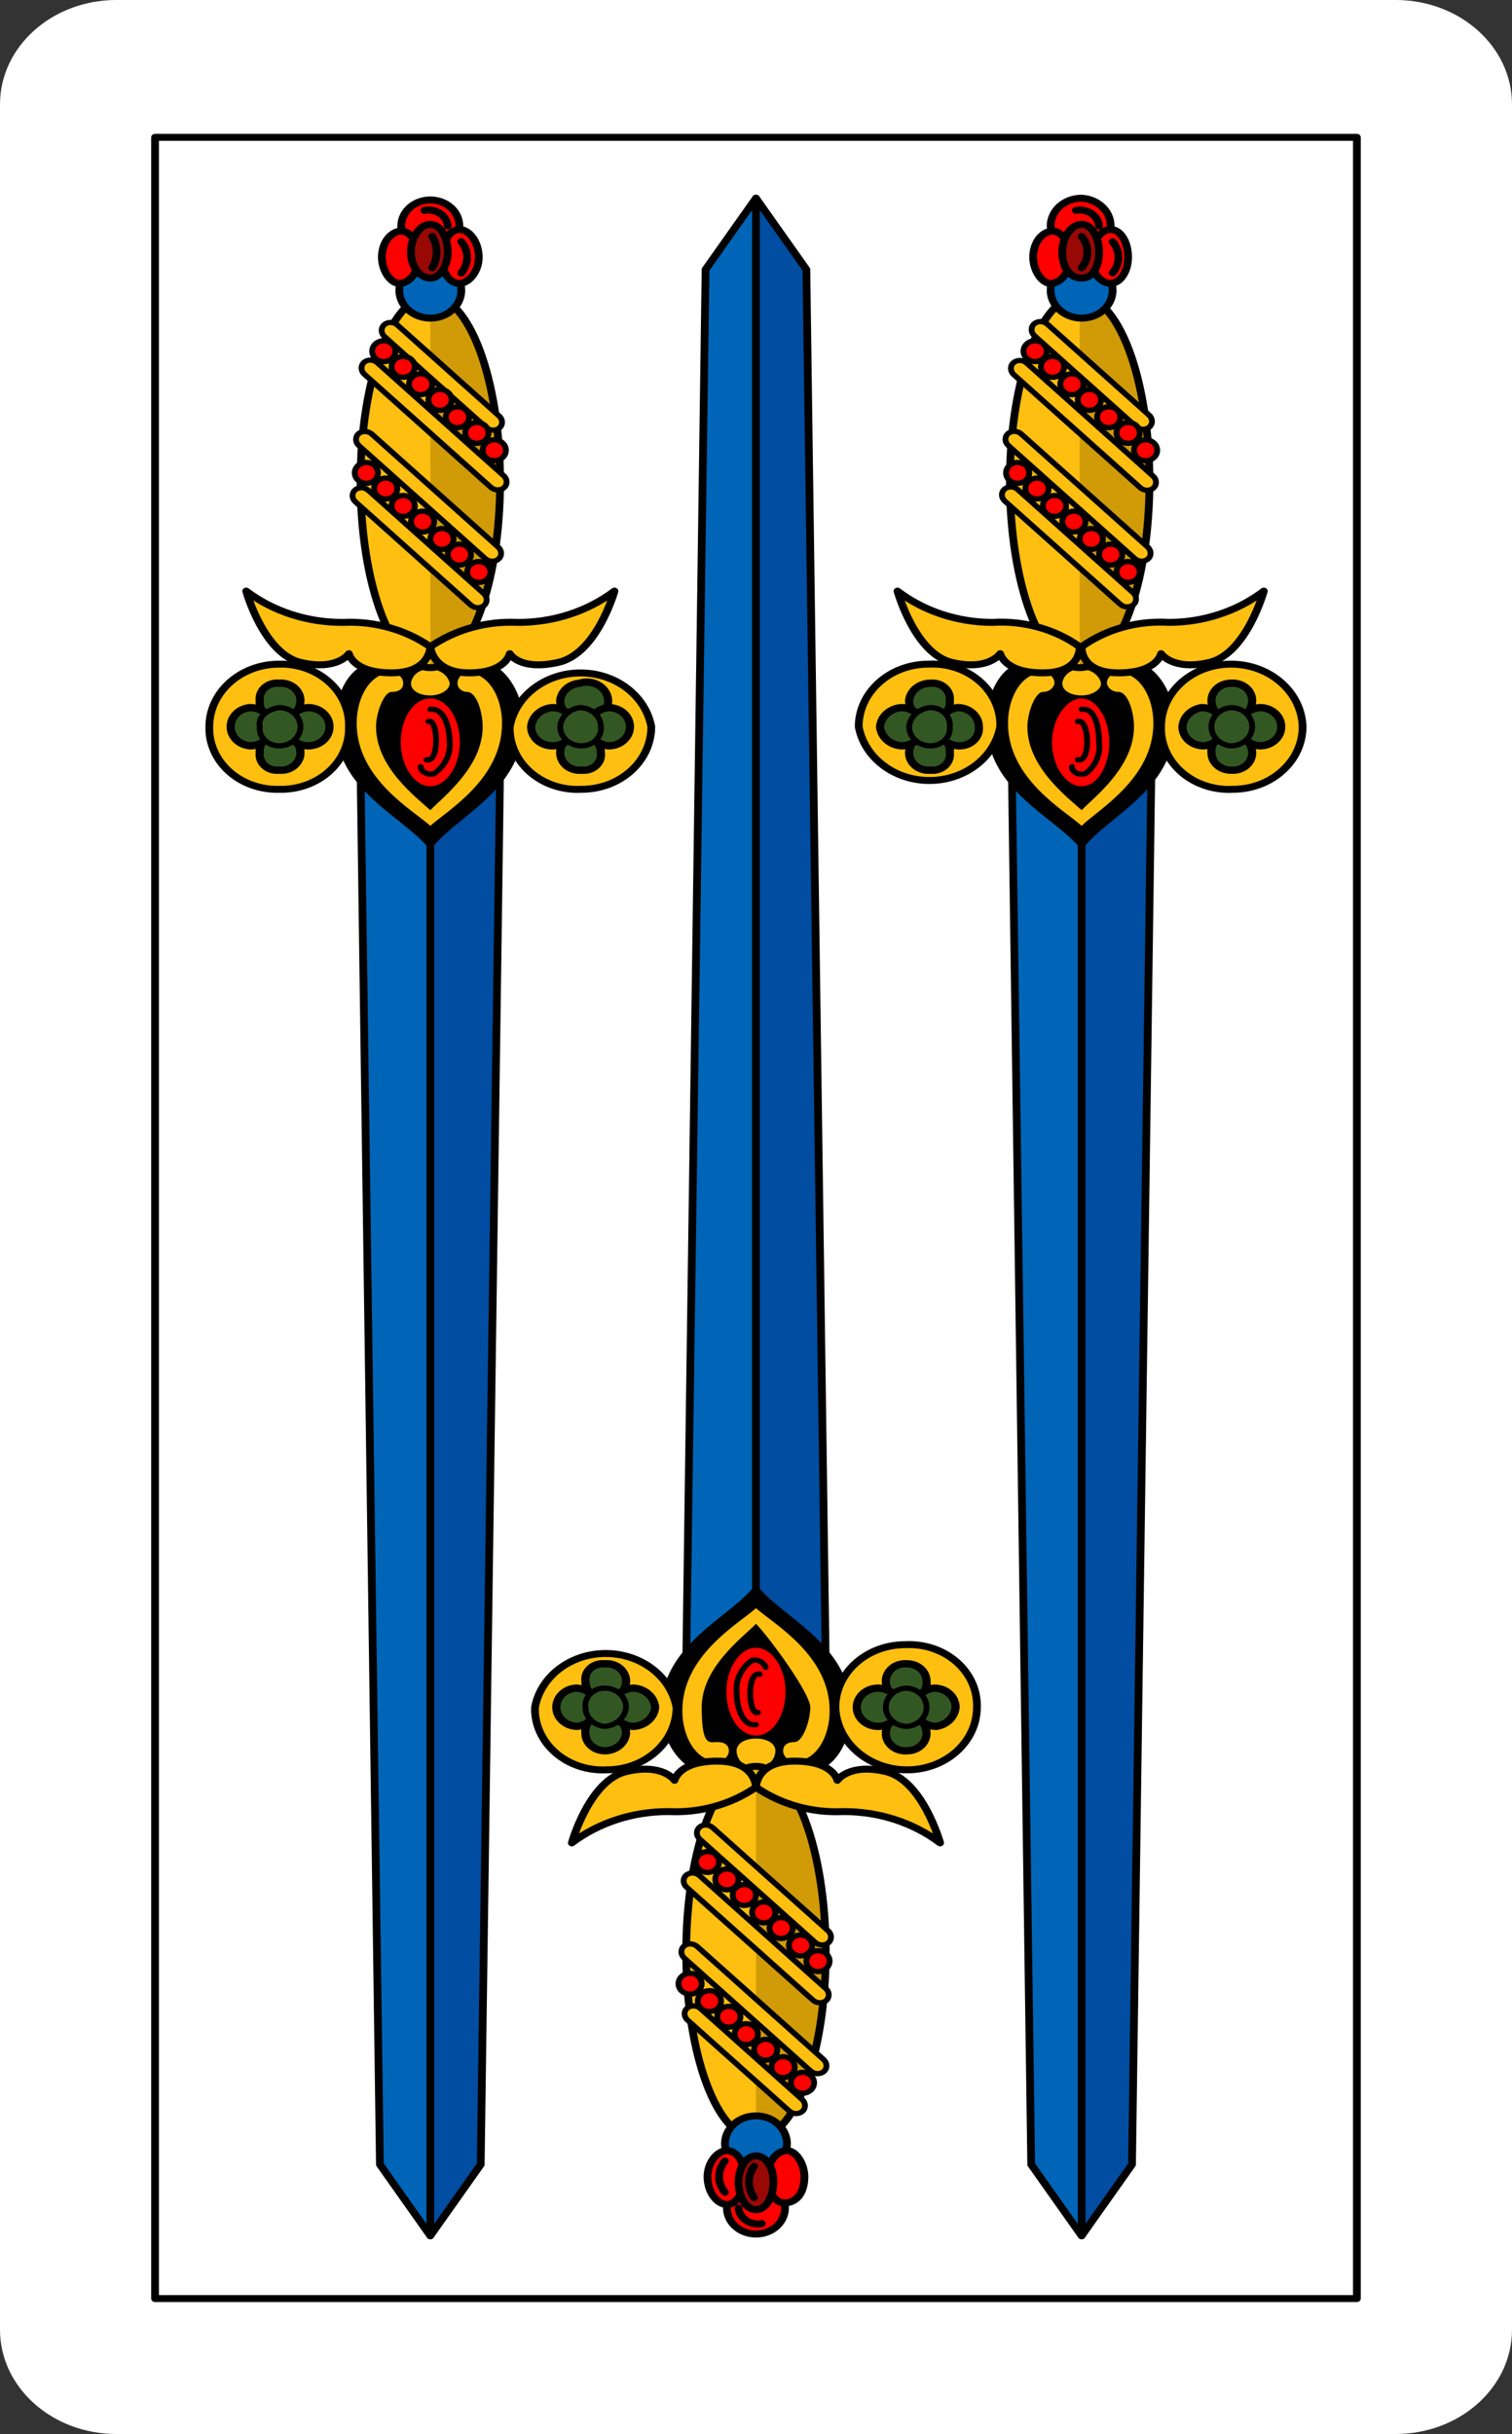 <?xml version="1.0" encoding="UTF-8"?>
<svg xmlns="http://www.w3.org/2000/svg" xmlns:xlink="http://www.w3.org/1999/xlink" width="261px" height="420px" viewBox="0 0 261 420" version="1.1">
<rect x="0" y="0" width="261" height="420" fill="#333333" stroke="none"/>
<g id="surface1">
<path style=" stroke:none;fill-rule:nonzero;fill:rgb(100%,100%,100%);fill-opacity:1;" d="M 20.078 0 L 240.922 0 C 252.012 0 261 8.059 261 18 L 261 402 C 261 411.941 252.012 420 240.922 420 L 20.078 420 C 8.988 420 0 411.941 0 402 L 0 18 C 0 8.059 8.988 0 20.078 0 Z M 20.078 0 "/>
<path style=" stroke:none;fill-rule:nonzero;fill:rgb(0%,39.608%,71.765%);fill-opacity:1;" d="M 82.984 373.5 L 74.285 385.801 L 65.586 373.5 L 62.238 132.602 L 86.332 132.602 Z M 82.984 373.5 "/>
<path style=" stroke:none;fill-rule:nonzero;fill:rgb(0%,30.196%,63.137%);fill-opacity:1;" d="M 82.984 373.5 L 74.285 385.801 L 73.949 132.602 L 86.332 132.602 Z M 82.984 373.5 "/>
<path style="fill:none;stroke-width:0.4;stroke-linecap:round;stroke-linejoin:round;stroke:rgb(0%,0%,0%);stroke-opacity:1;stroke-miterlimit:4;" d="M 24.8 124.5 L 22.2 128.6 L 19.6 124.5 L 18.6 44.201 L 25.8 44.201 Z M 24.8 124.5 " transform="matrix(3.346,0,0,3,0,0)"/>
<path style="fill:none;stroke-width:0.4;stroke-linecap:round;stroke-linejoin:round;stroke:rgb(0%,0%,0%);stroke-opacity:1;stroke-miterlimit:4;" d="M 22.2 128.6 L 22.2 44.299 " transform="matrix(3.346,0,0,3,0,0)"/>
<path style=" stroke:none;fill-rule:nonzero;fill:rgb(0%,0%,0%);fill-opacity:1;" d="M 74.285 146.699 C 69.934 141 57.887 136.5 57.887 124.801 C 57.887 118.801 60.898 114 65.918 114 C 70.938 114 69.602 112.5 74.285 112.5 C 78.969 112.5 78.969 114 82.648 114 C 86.332 114 90.348 118.801 90.348 124.801 C 90.348 136.5 78.301 141 74.285 146.699 Z M 74.285 146.699 "/>
<path style="fill-rule:nonzero;fill:rgb(100%,0%,0%);fill-opacity:1;stroke-width:0.55;stroke-linecap:round;stroke-linejoin:round;stroke:rgb(0%,0%,0%);stroke-opacity:1;stroke-miterlimit:4;" d="M 24 42.701 C 24 41.1 23.199 39.9 22.2 39.9 C 21.2 39.9 20.4 41.1 20.4 42.701 C 20.4 44.201 21.2 45.5 22.2 45.5 C 23.199 45.5 24 44.201 24 42.701 Z M 24 42.701 " transform="matrix(3.346,0,0,3,0,0)"/>
<path style="fill:none;stroke-width:0.3;stroke-linecap:round;stroke-linejoin:round;stroke:rgb(0%,0%,0%);stroke-opacity:1;stroke-miterlimit:4;" d="M 22.001 43.701 C 22.7 43.9 22.601 41.299 22.1 41.5 M 21.701 44.1 C 21.701 44.4 22.1 44.6 22.4 44.5 C 22.948 44.07 23.248 43.396 23.199 42.701 C 23.199 41.799 22.899 40.701 22.2 40.799 " transform="matrix(3.346,0,0,3,0,0)"/>
<path style=" stroke:none;fill-rule:nonzero;fill:rgb(99.608%,74.902%,6.275%);fill-opacity:1;" d="M 74.285 142.5 C 71.273 139.801 61.57 134.398 61.57 124.801 C 61.57 120.301 63.91 116.102 67.594 116.102 C 68.699 116.102 69.602 116.906 69.602 117.898 C 69.602 118.801 68.93 119.398 67.594 119.398 C 66.254 119.398 64.914 123 64.914 125.398 C 64.914 132.301 71.609 137.398 74.285 139.801 C 76.625 137.398 83.32 132.301 83.32 125.398 C 83.32 123 82.316 119.398 80.641 119.398 C 79.719 119.398 78.969 118.727 78.969 117.898 C 78.957 117.012 79.664 116.246 80.641 116.102 C 84.324 116.102 86.664 120.301 86.664 124.801 C 86.664 134.398 77.297 139.801 74.285 142.5 Z M 74.285 120 C 72.277 120 70.938 119.102 70.938 117.898 C 71.023 117.184 71.422 116.523 72.051 116.074 C 72.68 115.621 73.484 115.414 74.285 115.5 C 75.898 115.473 77.309 116.48 77.629 117.898 C 77.629 119.102 75.957 120 74.285 120 Z M 74.285 120 "/>
<path style="fill-rule:nonzero;fill:rgb(99.608%,74.902%,6.275%);fill-opacity:1;stroke-width:0.4;stroke-linecap:butt;stroke-linejoin:miter;stroke:rgb(0%,0%,0%);stroke-opacity:1;stroke-miterlimit:4;" d="M 18 41.799 C 18.028 40.837 17.658 39.905 16.976 39.224 C 16.296 38.543 15.363 38.172 14.4 38.201 C 12.412 38.201 10.799 39.811 10.799 41.799 C 10.773 42.763 11.143 43.695 11.823 44.376 C 12.505 45.057 13.437 45.428 14.4 45.4 C 15.363 45.428 16.296 45.057 16.976 44.376 C 17.658 43.695 18.028 42.763 18 41.799 Z M 33.6 41.799 C 33.303 40.014 31.76 38.706 29.95 38.706 C 28.141 38.706 26.597 40.014 26.3 41.799 C 26.271 42.781 26.654 43.729 27.358 44.414 C 28.062 45.099 29.02 45.457 29.999 45.4 C 31.989 45.4 33.6 43.788 33.6 41.799 Z M 33.6 41.799 " transform="matrix(3.346,0,0,3,0,0)"/>
<path style="fill-rule:nonzero;fill:rgb(19.608%,34.118%,13.725%);fill-opacity:1;stroke-width:0.42;stroke-linecap:butt;stroke-linejoin:miter;stroke:rgb(0%,0%,0%);stroke-opacity:1;stroke-miterlimit:4;" d="M 14.4 44.299 C 14.127 44.332 13.852 44.238 13.657 44.043 C 13.462 43.848 13.368 43.574 13.4 43.299 C 13.371 43.018 13.465 42.737 13.655 42.527 C 13.845 42.318 14.116 42.199 14.4 42.201 C 15.008 42.201 15.501 42.693 15.501 43.299 C 15.502 43.583 15.383 43.854 15.173 44.046 C 14.962 44.236 14.682 44.328 14.4 44.299 Z M 14.4 41.4 C 14.116 41.401 13.845 41.283 13.655 41.073 C 13.465 40.863 13.371 40.582 13.4 40.299 C 13.368 40.026 13.462 39.753 13.657 39.557 C 13.852 39.362 14.127 39.267 14.4 39.299 C 14.682 39.272 14.962 39.365 15.173 39.555 C 15.383 39.746 15.502 40.017 15.501 40.299 C 15.501 40.908 15.008 41.4 14.4 41.4 Z M 14.4 41.4 " transform="matrix(3.346,0,0,3,0,0)"/>
<path style="fill-rule:nonzero;fill:rgb(19.608%,34.118%,13.725%);fill-opacity:1;stroke-width:0.42;stroke-linecap:butt;stroke-linejoin:miter;stroke:rgb(0%,0%,0%);stroke-opacity:1;stroke-miterlimit:4;" d="M 11.9 41.799 C 11.898 41.229 12.332 40.751 12.9 40.701 C 13.508 40.701 14 41.193 14 41.799 C 14 42.408 13.508 42.9 12.9 42.9 C 12.332 42.848 11.898 42.371 11.9 41.799 Z M 14.8 41.799 C 14.847 41.214 15.313 40.747 15.9 40.701 C 16.508 40.701 16.999 41.193 16.999 41.799 C 16.999 42.408 16.508 42.9 15.9 42.9 C 15.293 42.9 14.8 42.408 14.8 41.799 Z M 14.8 41.799 " transform="matrix(3.346,0,0,3,0,0)"/>
<path style="fill-rule:nonzero;fill:rgb(19.608%,34.118%,13.725%);fill-opacity:1;stroke-width:0.3;stroke-linecap:butt;stroke-linejoin:miter;stroke:rgb(0%,0%,0%);stroke-opacity:1;stroke-miterlimit:4;" d="M 15.501 41.799 C 15.501 41.193 15.008 40.701 14.4 40.701 C 13.8 40.799 13.3 41.201 13.4 41.799 C 13.371 42.082 13.465 42.363 13.655 42.573 C 13.845 42.783 14.116 42.901 14.4 42.9 C 15.008 42.9 15.501 42.408 15.501 41.799 Z M 15.501 41.799 " transform="matrix(3.346,0,0,3,0,0)"/>
<path style="fill-rule:nonzero;fill:rgb(19.608%,34.118%,13.725%);fill-opacity:1;stroke-width:0.42;stroke-linecap:butt;stroke-linejoin:miter;stroke:rgb(0%,0%,0%);stroke-opacity:1;stroke-miterlimit:4;" d="M 29.999 44.299 C 29.718 44.328 29.437 44.236 29.228 44.046 C 29.018 43.854 28.899 43.583 28.9 43.299 C 28.897 42.729 29.332 42.251 29.9 42.201 C 30.507 42.201 31 42.693 31 43.299 C 31.033 43.574 30.938 43.848 30.743 44.043 C 30.548 44.238 30.274 44.332 29.999 44.299 Z M 29.999 41.4 C 29.392 41.4 28.9 40.908 28.9 40.299 C 28.946 39.768 29.368 39.346 29.9 39.299 C 30.344 39.139 30.841 39.281 31.135 39.651 C 31.43 40.021 31.454 40.538 31.196 40.934 C 30.939 41.329 30.457 41.517 29.999 41.4 Z M 29.999 41.4 " transform="matrix(3.346,0,0,3,0,0)"/>
<path style="fill-rule:nonzero;fill:rgb(19.608%,34.118%,13.725%);fill-opacity:1;stroke-width:0.42;stroke-linecap:butt;stroke-linejoin:miter;stroke:rgb(0%,0%,0%);stroke-opacity:1;stroke-miterlimit:4;" d="M 27.4 41.799 C 27.448 41.214 27.913 40.747 28.501 40.701 C 29.108 40.701 29.6 41.193 29.6 41.799 C 29.6 42.408 29.108 42.9 28.501 42.9 C 27.892 42.9 27.4 42.408 27.4 41.799 Z M 30.4 41.799 C 30.398 41.229 30.832 40.751 31.4 40.701 C 32.007 40.701 32.5 41.193 32.5 41.799 C 32.5 42.408 32.007 42.9 31.4 42.9 C 30.832 42.848 30.398 42.371 30.4 41.799 Z M 30.4 41.799 " transform="matrix(3.346,0,0,3,0,0)"/>
<path style="fill-rule:nonzero;fill:rgb(19.608%,34.118%,13.725%);fill-opacity:1;stroke-width:0.3;stroke-linecap:butt;stroke-linejoin:miter;stroke:rgb(0%,0%,0%);stroke-opacity:1;stroke-miterlimit:4;" d="M 31 41.799 C 31 41.193 30.507 40.701 29.9 40.701 C 29.353 40.792 28.938 41.246 28.9 41.799 C 28.9 42.408 29.392 42.9 29.999 42.9 C 30.283 42.901 30.554 42.783 30.745 42.573 C 30.936 42.363 31.028 42.082 31 41.799 Z M 31 41.799 " transform="matrix(3.346,0,0,3,0,0)"/>
<path style=" stroke:none;fill-rule:nonzero;fill:rgb(99.608%,74.902%,6.275%);fill-opacity:1;" d="M 86.332 83.102 C 86.332 65.371 80.938 51 74.285 51 C 67.633 51 62.238 65.371 62.238 83.102 C 62.238 100.828 67.633 115.199 74.285 115.199 C 80.938 115.199 86.332 100.828 86.332 83.102 Z M 86.332 83.102 "/>
<path style=" stroke:none;fill-rule:nonzero;fill:rgb(81.569%,60.784%,2.745%);fill-opacity:1;" d="M 74.285 51.301 C 80.977 51.301 86.332 65.699 86.332 83.102 C 86.332 100.5 80.977 115.199 74.285 115.199 "/>
<path style="fill:none;stroke-width:0.4;stroke-linecap:round;stroke-linejoin:round;stroke:rgb(0%,0%,0%);stroke-opacity:1;stroke-miterlimit:4;" d="M 25.8 27.701 C 25.8 21.79 24.188 17 22.2 17 C 20.212 17 18.6 21.79 18.6 27.701 C 18.6 33.609 20.212 38.4 22.2 38.4 C 24.188 38.4 25.8 33.609 25.8 27.701 Z M 25.8 27.701 " transform="matrix(3.346,0,0,3,0,0)"/>
<path style="fill-rule:nonzero;fill:rgb(99.608%,74.902%,6.275%);fill-opacity:1;stroke-width:0.3;stroke-linecap:round;stroke-linejoin:round;stroke:rgb(0%,0%,0%);stroke-opacity:1;stroke-miterlimit:4;" d="M 19.2 21.1 L 26.6 21.101 C 26.876 21.1 27.1 21.31 27.1 21.569 C 27.101 21.83 26.877 22.04 26.6 22.04 L 19.2 22.04 C 18.924 22.041 18.7 21.829 18.701 21.57 C 18.7 21.31 18.924 21.099 19.2 21.1 Z M 19.2 21.1 " transform="matrix(2.37,2.118,-2.362,2.125,72.947,-29.402)"/>
<path style="fill-rule:nonzero;fill:rgb(99.608%,74.902%,6.275%);fill-opacity:1;stroke-width:0.3;stroke-linecap:round;stroke-linejoin:round;stroke:rgb(0%,0%,0%);stroke-opacity:1;stroke-miterlimit:4;" d="M 17.8 24 L 27 24 C 27.276 24 27.5 24.211 27.5 24.47 C 27.5 24.73 27.276 24.94 27.001 24.94 L 17.8 24.94 C 17.524 24.939 17.3 24.73 17.3 24.47 C 17.3 24.21 17.524 24 17.8 24 Z M 17.8 24 " transform="matrix(2.37,2.118,-2.362,2.125,79.64,-26.105)"/>
<path style="fill-rule:nonzero;fill:rgb(100%,0%,0%);fill-opacity:1;stroke-width:0.3;stroke-linecap:round;stroke-linejoin:round;stroke:rgb(0%,0%,0%);stroke-opacity:1;stroke-miterlimit:4;" d="M 20.4 20.201 C 20.4 20.531 20.132 20.799 19.8 20.799 C 19.468 20.799 19.2 20.531 19.2 20.201 C 19.2 19.868 19.468 19.6 19.8 19.6 C 20.132 19.6 20.4 19.868 20.4 20.201 Z M 20.4 20.201 " transform="matrix(3.346,0,0,3,0,0)"/>
<path style="fill-rule:nonzero;fill:rgb(100%,0%,0%);fill-opacity:1;stroke-width:0.3;stroke-linecap:round;stroke-linejoin:round;stroke:rgb(0%,0%,0%);stroke-opacity:1;stroke-miterlimit:4;" d="M 21.401 21.1 C 21.401 21.431 21.131 21.701 20.8 21.701 C 20.469 21.701 20.2 21.431 20.2 21.1 C 20.2 20.768 20.469 20.5 20.8 20.5 C 21.131 20.5 21.401 20.768 21.401 21.1 Z M 21.401 21.1 " transform="matrix(3.346,0,0,3,0,0)"/>
<path style="fill-rule:nonzero;fill:rgb(100%,0%,0%);fill-opacity:1;stroke-width:0.3;stroke-linecap:round;stroke-linejoin:round;stroke:rgb(0%,0%,0%);stroke-opacity:1;stroke-miterlimit:4;" d="M 22.301 22.1 C 22.301 22.431 22.031 22.701 21.701 22.701 C 21.369 22.701 21.1 22.431 21.1 22.1 C 21.1 21.768 21.369 21.5 21.701 21.5 C 22.031 21.5 22.301 21.768 22.301 22.1 Z M 22.301 22.1 " transform="matrix(3.346,0,0,3,0,0)"/>
<path style="fill-rule:nonzero;fill:rgb(100%,0%,0%);fill-opacity:1;stroke-width:0.3;stroke-linecap:round;stroke-linejoin:round;stroke:rgb(0%,0%,0%);stroke-opacity:1;stroke-miterlimit:4;" d="M 23.3 23 C 23.3 23.331 23.031 23.6 22.7 23.6 C 22.368 23.6 22.1 23.331 22.1 23 C 22.1 22.669 22.368 22.4 22.7 22.4 C 23.031 22.4 23.3 22.669 23.3 23 Z M 23.3 23 " transform="matrix(3.346,0,0,3,0,0)"/>
<path style="fill-rule:nonzero;fill:rgb(100%,0%,0%);fill-opacity:1;stroke-width:0.3;stroke-linecap:round;stroke-linejoin:round;stroke:rgb(0%,0%,0%);stroke-opacity:1;stroke-miterlimit:4;" d="M 24.2 24 C 24.2 24.331 23.931 24.6 23.6 24.6 C 23.268 24.6 23 24.331 23 24 C 23 23.669 23.268 23.4 23.6 23.4 C 23.931 23.4 24.2 23.669 24.2 24 Z M 24.2 24 " transform="matrix(3.346,0,0,3,0,0)"/>
<path style="fill-rule:nonzero;fill:rgb(100%,0%,0%);fill-opacity:1;stroke-width:0.3;stroke-linecap:round;stroke-linejoin:round;stroke:rgb(0%,0%,0%);stroke-opacity:1;stroke-miterlimit:4;" d="M 25.2 24.9 C 25.2 25.232 24.932 25.5 24.6 25.5 C 24.269 25.5 24 25.232 24 24.9 C 24 24.569 24.269 24.299 24.6 24.299 C 24.932 24.299 25.2 24.569 25.2 24.9 Z M 25.2 24.9 " transform="matrix(3.346,0,0,3,0,0)"/>
<path style="fill-rule:nonzero;fill:rgb(100%,0%,0%);fill-opacity:1;stroke-width:0.3;stroke-linecap:round;stroke-linejoin:round;stroke:rgb(0%,0%,0%);stroke-opacity:1;stroke-miterlimit:4;" d="M 26.1 25.9 C 26.1 26.232 25.832 26.5 25.5 26.5 C 25.169 26.5 24.9 26.232 24.9 25.9 C 24.9 25.569 25.169 25.299 25.5 25.299 C 25.832 25.299 26.1 25.569 26.1 25.9 Z M 26.1 25.9 " transform="matrix(3.346,0,0,3,0,0)"/>
<path style="fill-rule:nonzero;fill:rgb(99.608%,74.902%,6.275%);fill-opacity:1;stroke-width:0.3;stroke-linecap:round;stroke-linejoin:round;stroke:rgb(0%,0%,0%);stroke-opacity:1;stroke-miterlimit:4;" d="M 17.5 31 L 25.9 31.001 C 26.176 31 26.4 31.21 26.4 31.469 C 26.401 31.73 26.177 31.94 25.9 31.94 L 17.5 31.94 C 17.224 31.94 17 31.73 17 31.47 C 17 31.21 17.224 31 17.5 31 Z M 17.5 31 " transform="matrix(-2.37,-2.118,2.362,-2.125,49.529,207.348)"/>
<path style="fill-rule:nonzero;fill:rgb(99.608%,74.902%,6.275%);fill-opacity:1;stroke-width:0.3;stroke-linecap:round;stroke-linejoin:round;stroke:rgb(0%,0%,0%);stroke-opacity:1;stroke-miterlimit:4;" d="M 17.5 28.1 L 26.7 28.1 C 26.976 28.1 27.2 28.311 27.2 28.57 C 27.199 28.83 26.975 29.04 26.7 29.04 L 17.499 29.04 C 17.224 29.04 17 28.83 17 28.571 C 17 28.31 17.223 28.1 17.5 28.1 Z M 17.5 28.1 " transform="matrix(-2.37,-2.118,2.362,-2.125,58.874,193.17)"/>
<path style="fill-rule:nonzero;fill:rgb(100%,0%,0%);fill-opacity:1;stroke-width:0.3;stroke-linecap:round;stroke-linejoin:round;stroke:rgb(0%,0%,0%);stroke-opacity:1;stroke-miterlimit:4;" d="M 25.3 32.9 C 25.3 33.232 25.031 33.5 24.7 33.5 C 24.369 33.5 24.099 33.232 24.099 32.9 C 24.099 32.569 24.369 32.299 24.7 32.299 C 25.031 32.299 25.3 32.569 25.3 32.9 Z M 25.3 32.9 " transform="matrix(3.346,0,0,3,0,0)"/>
<path style="fill-rule:nonzero;fill:rgb(100%,0%,0%);fill-opacity:1;stroke-width:0.3;stroke-linecap:round;stroke-linejoin:round;stroke:rgb(0%,0%,0%);stroke-opacity:1;stroke-miterlimit:4;" d="M 24.3 31.9 C 24.3 32.232 24.032 32.5 23.7 32.5 C 23.369 32.5 23.1 32.232 23.1 31.9 C 23.1 31.569 23.369 31.299 23.7 31.299 C 24.032 31.299 24.3 31.569 24.3 31.9 Z M 24.3 31.9 " transform="matrix(3.346,0,0,3,0,0)"/>
<path style="fill-rule:nonzero;fill:rgb(100%,0%,0%);fill-opacity:1;stroke-width:0.3;stroke-linecap:round;stroke-linejoin:round;stroke:rgb(0%,0%,0%);stroke-opacity:1;stroke-miterlimit:4;" d="M 23.4 31 C 23.4 31.331 23.132 31.6 22.8 31.6 C 22.469 31.6 22.2 31.331 22.2 31 C 22.2 30.669 22.469 30.4 22.8 30.4 C 23.132 30.4 23.4 30.669 23.4 31 Z M 23.4 31 " transform="matrix(3.346,0,0,3,0,0)"/>
<path style="fill-rule:nonzero;fill:rgb(100%,0%,0%);fill-opacity:1;stroke-width:0.3;stroke-linecap:round;stroke-linejoin:round;stroke:rgb(0%,0%,0%);stroke-opacity:1;stroke-miterlimit:4;" d="M 22.4 30 C 22.4 30.331 22.131 30.6 21.8 30.6 C 21.468 30.6 21.2 30.331 21.2 30 C 21.2 29.669 21.468 29.4 21.8 29.4 C 22.131 29.4 22.4 29.669 22.4 30 Z M 22.4 30 " transform="matrix(3.346,0,0,3,0,0)"/>
<path style="fill-rule:nonzero;fill:rgb(100%,0%,0%);fill-opacity:1;stroke-width:0.3;stroke-linecap:round;stroke-linejoin:round;stroke:rgb(0%,0%,0%);stroke-opacity:1;stroke-miterlimit:4;" d="M 21.401 29.1 C 21.401 29.431 21.131 29.701 20.8 29.701 C 20.469 29.701 20.2 29.431 20.2 29.1 C 20.2 28.768 20.469 28.5 20.8 28.5 C 21.131 28.5 21.401 28.768 21.401 29.1 Z M 21.401 29.1 " transform="matrix(3.346,0,0,3,0,0)"/>
<path style="fill-rule:nonzero;fill:rgb(100%,0%,0%);fill-opacity:1;stroke-width:0.3;stroke-linecap:round;stroke-linejoin:round;stroke:rgb(0%,0%,0%);stroke-opacity:1;stroke-miterlimit:4;" d="M 20.5 28.1 C 20.5 28.431 20.232 28.701 19.9 28.701 C 19.569 28.701 19.3 28.431 19.3 28.1 C 19.3 27.768 19.569 27.5 19.9 27.5 C 20.232 27.5 20.5 27.768 20.5 28.1 Z M 20.5 28.1 " transform="matrix(3.346,0,0,3,0,0)"/>
<path style="fill-rule:nonzero;fill:rgb(100%,0%,0%);fill-opacity:1;stroke-width:0.3;stroke-linecap:round;stroke-linejoin:round;stroke:rgb(0%,0%,0%);stroke-opacity:1;stroke-miterlimit:4;" d="M 19.5 27.201 C 19.5 27.531 19.232 27.799 18.9 27.799 C 18.568 27.799 18.3 27.531 18.3 27.201 C 18.3 26.868 18.568 26.6 18.9 26.6 C 19.232 26.6 19.5 26.868 19.5 27.201 Z M 19.5 27.201 " transform="matrix(3.346,0,0,3,0,0)"/>
<path style="fill-rule:nonzero;fill:rgb(0%,39.608%,71.765%);fill-opacity:1;stroke-width:0.4;stroke-linecap:round;stroke-linejoin:round;stroke:rgb(0%,0%,0%);stroke-opacity:1;stroke-miterlimit:4;" d="M 23.799 16.701 C 23.799 17.583 23.084 18.299 22.2 18.299 C 21.316 18.299 20.6 17.583 20.6 16.701 C 20.6 15.816 21.316 15.1 22.2 15.1 C 23.084 15.1 23.799 15.816 23.799 16.701 Z M 23.799 16.701 " transform="matrix(3.346,0,0,3,0,0)"/>
<path style="fill-rule:nonzero;fill:rgb(100%,0%,0%);fill-opacity:1;stroke-width:0.4;stroke-linecap:round;stroke-linejoin:round;stroke:rgb(0%,0%,0%);stroke-opacity:1;stroke-miterlimit:4;" d="M 23.7 13 C 23.7 12.172 23.029 11.5 22.2 11.5 C 21.371 11.5 20.7 12.172 20.7 13 C 20.7 13.828 21.371 14.5 22.2 14.5 C 23.029 14.5 23.7 13.828 23.7 13 Z M 23.7 13 " transform="matrix(3.346,0,0,3,0,0)"/>
<path style="fill-rule:nonzero;fill:rgb(100%,0%,0%);fill-opacity:1;stroke-width:0.4;stroke-linecap:round;stroke-linejoin:round;stroke:rgb(0%,0%,0%);stroke-opacity:1;stroke-miterlimit:4;" d="M 21.6 14.799 C 21.6 13.9 21.1 13.201 20.6 13.299 C 20.1 13.4 19.7 14 19.7 14.799 C 19.7 15.6 20.2 16.4 20.7 16.299 C 21.2 16.201 21.6 15.6 21.6 14.799 Z M 24.7 14.799 C 24.7 13.9 24.2 13.201 23.7 13.201 C 23.199 13.201 22.8 13.9 22.8 14.799 C 22.8 15.701 23.199 16.299 23.7 16.299 C 24.2 16.299 24.7 15.6 24.7 14.799 Z M 24.7 14.799 " transform="matrix(3.346,0,0,3,0,0)"/>
<path style="fill:none;stroke-width:0.4;stroke-linecap:round;stroke-linejoin:round;stroke:rgb(0%,0%,0%);stroke-opacity:1;stroke-miterlimit:4;" d="M 21.9 12.1 C 22.181 12.042 22.473 12.107 22.703 12.279 C 22.933 12.452 23.077 12.714 23.1 13 M 23.799 15.701 C 24.2 15.167 24.2 14.434 23.799 13.9 " transform="matrix(3.346,0,0,3,0,0)"/>
<path style="fill-rule:nonzero;fill:rgb(59.608%,3.137%,1.961%);fill-opacity:1;stroke-width:0.4;stroke-linecap:round;stroke-linejoin:round;stroke:rgb(0%,0%,0%);stroke-opacity:1;stroke-miterlimit:4;" d="M 23.1 14.5 C 23.1 13.6 22.7 12.9 22.2 12.9 C 21.701 12.9 21.2 13.6 21.2 14.5 C 21.2 15.4 21.701 16 22.2 16 C 22.7 16 23.1 15.299 23.1 14.5 Z M 23.1 14.5 " transform="matrix(3.346,0,0,3,0,0)"/>
<path style="fill:none;stroke-width:0.4;stroke-linecap:round;stroke-linejoin:round;stroke:rgb(0%,0%,0%);stroke-opacity:1;stroke-miterlimit:4;" d="M 22.301 15.4 C 22.602 14.839 22.602 14.161 22.301 13.6 " transform="matrix(3.346,0,0,3,0,0)"/>
<path style="fill-rule:nonzero;fill:rgb(99.608%,74.902%,6.275%);fill-opacity:1;stroke-width:0.4;stroke-linecap:round;stroke-linejoin:round;stroke:rgb(0%,0%,0%);stroke-opacity:1;stroke-miterlimit:4;" d="M 22.2 37.201 C 20.915 36.212 19.319 35.715 17.7 35.799 C 15.873 35.812 14.1 35.174 12.7 34 C 12.7 34 13.6 37.6 15.501 38.1 C 17.4 38.6 18 37.6 18 37.6 C 18 37.6 18.2 38.701 20.2 38.701 C 22.2 38.701 22.2 37.201 22.2 37.201 Z M 22.2 37.201 C 23.485 36.212 25.081 35.715 26.7 35.799 C 28.527 35.812 30.299 35.174 31.7 34 C 31.7 34 30.8 37.6 28.801 38.1 C 26.8 38.6 26.3 37.6 26.3 37.6 C 26.3 37.6 26.1 38.701 24.2 38.701 C 22.301 38.701 22.2 37.201 22.2 37.201 Z M 22.2 37.201 " transform="matrix(3.346,0,0,3,0,0)"/>
<path style=" stroke:none;fill-rule:nonzero;fill:rgb(0%,39.608%,71.765%);fill-opacity:1;" d="M 195.414 373.5 L 186.715 385.801 L 178.016 373.5 L 174.668 132.602 L 198.762 132.602 Z M 195.414 373.5 "/>
<path style=" stroke:none;fill-rule:nonzero;fill:rgb(0%,30.196%,63.137%);fill-opacity:1;" d="M 195.414 373.5 L 186.715 385.801 L 186.379 132.602 L 198.762 132.602 Z M 195.414 373.5 "/>
<path style="fill:none;stroke-width:0.4;stroke-linecap:round;stroke-linejoin:round;stroke:rgb(0%,0%,0%);stroke-opacity:1;stroke-miterlimit:4;" d="M 58.4 124.5 L 55.8 128.6 L 53.2 124.5 L 52.2 44.201 L 59.4 44.201 Z M 58.4 124.5 " transform="matrix(3.346,0,0,3,0,0)"/>
<path style="fill:none;stroke-width:0.4;stroke-linecap:round;stroke-linejoin:round;stroke:rgb(0%,0%,0%);stroke-opacity:1;stroke-miterlimit:4;" d="M 55.8 128.6 L 55.8 44.299 " transform="matrix(3.346,0,0,3,0,0)"/>
<path style=" stroke:none;fill-rule:nonzero;fill:rgb(0%,0%,0%);fill-opacity:1;" d="M 186.715 146.699 C 182.367 141 170.32 136.5 170.32 124.801 C 170.32 118.801 173.332 114 178.016 114 C 182.699 114 182.031 112.5 186.715 112.5 C 191.398 112.5 191.398 114 195.082 114 C 198.762 114 202.777 118.801 202.777 124.801 C 202.777 136.5 190.73 141 186.715 146.699 Z M 186.715 146.699 "/>
<path style="fill-rule:nonzero;fill:rgb(100%,0%,0%);fill-opacity:1;stroke-width:0.55;stroke-linecap:round;stroke-linejoin:round;stroke:rgb(0%,0%,0%);stroke-opacity:1;stroke-miterlimit:4;" d="M 57.5 42.701 C 57.5 41.1 56.7 39.9 55.8 39.9 C 54.9 39.9 54 41.1 54 42.701 C 54 44.201 54.801 45.5 55.8 45.5 C 56.8 45.5 57.5 44.201 57.5 42.701 Z M 57.5 42.701 " transform="matrix(3.346,0,0,3,0,0)"/>
<path style="fill:none;stroke-width:0.3;stroke-linecap:round;stroke-linejoin:round;stroke:rgb(0%,0%,0%);stroke-opacity:1;stroke-miterlimit:4;" d="M 55.6 43.701 C 56.299 43.9 56.2 41.299 55.6 41.5 M 55.3 44.1 C 55.3 44.4 55.6 44.6 55.999 44.5 C 56.527 44.06 56.791 43.38 56.7 42.701 C 56.7 41.799 56.5 40.701 55.8 40.799 " transform="matrix(3.346,0,0,3,0,0)"/>
<path style=" stroke:none;fill-rule:nonzero;fill:rgb(99.608%,74.902%,6.275%);fill-opacity:1;" d="M 186.715 142.5 C 183.703 139.801 174 134.398 174 124.801 C 174 120.301 176.344 116.102 180.023 116.102 C 181.133 116.102 182.031 116.906 182.031 117.898 C 181.867 118.777 181.012 119.414 180.023 119.398 C 178.684 119.398 177.348 123 177.348 125.398 C 177.348 132.301 184.039 137.398 186.715 139.801 C 189.059 137.398 195.75 132.301 195.75 125.398 C 195.75 123 194.746 119.398 193.074 119.398 C 192.082 119.414 191.23 118.777 191.066 117.898 C 191.066 116.906 191.965 116.102 193.074 116.102 C 196.754 116.102 199.098 120.301 199.098 124.801 C 199.098 134.398 189.391 139.801 186.715 142.5 Z M 186.715 120 C 184.707 120 183.371 119.102 183.371 117.898 C 183.453 117.184 183.855 116.523 184.484 116.074 C 185.113 115.621 185.914 115.414 186.715 115.5 C 188.332 115.473 189.738 116.48 190.062 117.898 C 190.062 119.102 188.387 120 186.715 120 Z M 186.715 120 "/>
<path style="fill-rule:nonzero;fill:rgb(99.608%,74.902%,6.275%);fill-opacity:1;stroke-width:0.4;stroke-linecap:butt;stroke-linejoin:miter;stroke:rgb(0%,0%,0%);stroke-opacity:1;stroke-miterlimit:4;" d="M 51.6 41.799 C 51.63 40.819 51.246 39.87 50.542 39.186 C 49.839 38.501 48.88 38.143 47.9 38.201 C 45.912 38.201 44.3 39.811 44.3 41.799 C 44.596 43.585 46.141 44.893 47.95 44.893 C 49.76 44.893 51.303 43.585 51.6 41.799 Z M 67.201 41.799 C 67.146 39.796 65.505 38.199 63.5 38.201 C 61.512 38.201 59.9 39.811 59.9 41.799 C 59.871 42.781 60.255 43.729 60.957 44.414 C 61.661 45.099 62.62 45.457 63.6 45.4 C 65.588 45.4 67.201 43.788 67.201 41.799 Z M 67.201 41.799 " transform="matrix(3.346,0,0,3,0,0)"/>
<path style="fill-rule:nonzero;fill:rgb(19.608%,34.118%,13.725%);fill-opacity:1;stroke-width:0.42;stroke-linecap:butt;stroke-linejoin:miter;stroke:rgb(0%,0%,0%);stroke-opacity:1;stroke-miterlimit:4;" d="M 48.001 44.299 C 47.718 44.328 47.437 44.236 47.228 44.046 C 47.018 43.854 46.899 43.583 46.9 43.299 C 46.9 42.693 47.392 42.201 48.001 42.201 C 48.283 42.199 48.554 42.318 48.745 42.527 C 48.936 42.737 49.028 43.018 49 43.299 C 49.033 43.574 48.938 43.848 48.743 44.043 C 48.548 44.238 48.274 44.332 48.001 44.299 Z M 48.001 41.4 C 47.392 41.4 46.9 40.908 46.9 40.299 C 46.952 39.732 47.43 39.298 48.001 39.299 C 48.274 39.267 48.548 39.362 48.743 39.557 C 48.938 39.753 49.033 40.026 49 40.299 C 49.028 40.582 48.936 40.863 48.745 41.073 C 48.554 41.283 48.283 41.401 48.001 41.4 Z M 48.001 41.4 " transform="matrix(3.346,0,0,3,0,0)"/>
<path style="fill-rule:nonzero;fill:rgb(19.608%,34.118%,13.725%);fill-opacity:1;stroke-width:0.42;stroke-linecap:butt;stroke-linejoin:miter;stroke:rgb(0%,0%,0%);stroke-opacity:1;stroke-miterlimit:4;" d="M 45.4 41.799 C 45.447 41.214 45.913 40.747 46.5 40.701 C 47.107 40.701 47.6 41.193 47.6 41.799 C 47.6 42.408 47.107 42.9 46.5 42.9 C 45.913 42.853 45.447 42.387 45.4 41.799 Z M 48.4 41.799 C 48.438 41.246 48.853 40.792 49.4 40.701 C 50.007 40.701 50.5 41.193 50.5 41.799 C 50.528 42.082 50.436 42.363 50.245 42.573 C 50.054 42.783 49.783 42.901 49.499 42.9 C 48.892 42.9 48.4 42.408 48.4 41.799 Z M 48.4 41.799 " transform="matrix(3.346,0,0,3,0,0)"/>
<path style="fill-rule:nonzero;fill:rgb(19.608%,34.118%,13.725%);fill-opacity:1;stroke-width:0.3;stroke-linecap:butt;stroke-linejoin:miter;stroke:rgb(0%,0%,0%);stroke-opacity:1;stroke-miterlimit:4;" d="M 49 41.799 C 49.028 41.518 48.936 41.237 48.745 41.027 C 48.554 40.818 48.283 40.699 48.001 40.701 C 47.413 40.747 46.948 41.214 46.9 41.799 C 46.9 42.408 47.392 42.9 48.001 42.9 C 48.283 42.901 48.554 42.783 48.745 42.573 C 48.936 42.363 49.028 42.082 49 41.799 Z M 49 41.799 " transform="matrix(3.346,0,0,3,0,0)"/>
<path style="fill-rule:nonzero;fill:rgb(19.608%,34.118%,13.725%);fill-opacity:1;stroke-width:0.42;stroke-linecap:butt;stroke-linejoin:miter;stroke:rgb(0%,0%,0%);stroke-opacity:1;stroke-miterlimit:4;" d="M 63.5 44.299 C 62.948 44.299 62.499 43.853 62.499 43.299 C 62.471 43.018 62.565 42.737 62.755 42.527 C 62.945 42.318 63.216 42.199 63.5 42.201 C 64.107 42.201 64.6 42.693 64.6 43.299 C 64.602 43.583 64.483 43.854 64.273 44.046 C 64.063 44.236 63.782 44.328 63.5 44.299 Z M 63.5 41.4 C 62.931 41.348 62.497 40.871 62.499 40.299 C 62.499 39.747 62.948 39.299 63.5 39.299 C 63.782 39.272 64.063 39.365 64.273 39.555 C 64.483 39.746 64.602 40.017 64.6 40.299 C 64.6 40.908 64.107 41.4 63.5 41.4 Z M 63.5 41.4 " transform="matrix(3.346,0,0,3,0,0)"/>
<path style="fill-rule:nonzero;fill:rgb(19.608%,34.118%,13.725%);fill-opacity:1;stroke-width:0.42;stroke-linecap:butt;stroke-linejoin:miter;stroke:rgb(0%,0%,0%);stroke-opacity:1;stroke-miterlimit:4;" d="M 61.001 41.799 C 61.039 41.246 61.452 40.792 62 40.701 C 62.608 40.701 63.099 41.193 63.099 41.799 C 63.102 42.371 62.669 42.848 62.1 42.9 C 61.492 42.9 61.001 42.408 61.001 41.799 Z M 63.9 41.799 C 63.947 41.214 64.413 40.747 65 40.701 C 65.607 40.701 66.1 41.193 66.1 41.799 C 66.1 42.408 65.607 42.9 65 42.9 C 64.413 42.853 63.947 42.387 63.9 41.799 Z M 63.9 41.799 " transform="matrix(3.346,0,0,3,0,0)"/>
<path style="fill-rule:nonzero;fill:rgb(19.608%,34.118%,13.725%);fill-opacity:1;stroke-width:0.3;stroke-linecap:butt;stroke-linejoin:miter;stroke:rgb(0%,0%,0%);stroke-opacity:1;stroke-miterlimit:4;" d="M 64.6 41.799 C 64.6 41.193 64.107 40.701 63.5 40.701 C 62.931 40.751 62.497 41.229 62.499 41.799 C 62.497 42.371 62.931 42.848 63.5 42.9 C 64.107 42.9 64.6 42.408 64.6 41.799 Z M 64.6 41.799 " transform="matrix(3.346,0,0,3,0,0)"/>
<path style=" stroke:none;fill-rule:nonzero;fill:rgb(99.608%,74.902%,6.275%);fill-opacity:1;" d="M 198.426 83.102 C 198.426 65.371 193.035 51 186.379 51 C 179.727 51 174.336 65.371 174.336 83.102 C 174.336 100.828 179.727 115.199 186.379 115.199 C 193.035 115.199 198.426 100.828 198.426 83.102 Z M 198.426 83.102 "/>
<path style=" stroke:none;fill-rule:nonzero;fill:rgb(81.569%,60.784%,2.745%);fill-opacity:1;" d="M 186.379 51.301 C 193.074 51.301 198.762 65.699 198.762 83.102 C 198.762 100.5 193.074 115.199 186.379 115.199 "/>
<path style="fill:none;stroke-width:0.4;stroke-linecap:round;stroke-linejoin:round;stroke:rgb(0%,0%,0%);stroke-opacity:1;stroke-miterlimit:4;" d="M 59.3 27.701 C 59.3 21.79 57.689 17 55.699 17 C 53.711 17 52.1 21.79 52.1 27.701 C 52.1 33.609 53.711 38.4 55.699 38.4 C 57.689 38.4 59.3 33.609 59.3 27.701 Z M 59.3 27.701 " transform="matrix(3.346,0,0,3,0,0)"/>
<path style="fill-rule:nonzero;fill:rgb(99.608%,74.902%,6.275%);fill-opacity:1;stroke-width:0.3;stroke-linecap:round;stroke-linejoin:round;stroke:rgb(0%,0%,0%);stroke-opacity:1;stroke-miterlimit:4;" d="M 52.7 21.1 L 60.1 21.1 C 60.376 21.099 60.6 21.311 60.6 21.57 C 60.599 21.829 60.376 22.041 60.1 22.04 L 52.699 22.04 C 52.424 22.04 52.2 21.83 52.2 21.571 C 52.2 21.31 52.423 21.1 52.7 21.1 Z M 52.7 21.1 " transform="matrix(2.37,2.118,-2.362,2.125,105.743,-100.503)"/>
<path style="fill-rule:nonzero;fill:rgb(99.608%,74.902%,6.275%);fill-opacity:1;stroke-width:0.3;stroke-linecap:round;stroke-linejoin:round;stroke:rgb(0%,0%,0%);stroke-opacity:1;stroke-miterlimit:4;" d="M 51.4 24 L 60.6 24.001 C 60.876 24 61.1 24.211 61.099 24.47 C 61.099 24.729 60.876 24.941 60.6 24.94 L 51.401 24.94 C 51.124 24.94 50.9 24.73 50.9 24.47 C 50.9 24.211 51.123 24 51.4 24 Z M 51.4 24 " transform="matrix(2.37,2.118,-2.362,2.125,112.104,-97.205)"/>
<path style="fill-rule:nonzero;fill:rgb(100%,0%,0%);fill-opacity:1;stroke-width:0.3;stroke-linecap:round;stroke-linejoin:round;stroke:rgb(0%,0%,0%);stroke-opacity:1;stroke-miterlimit:4;" d="M 54 20.201 C 54 20.531 53.731 20.799 53.4 20.799 C 53.068 20.799 52.8 20.531 52.8 20.201 C 52.8 19.868 53.068 19.6 53.4 19.6 C 53.731 19.6 54 19.868 54 20.201 Z M 54 20.201 " transform="matrix(3.346,0,0,3,0,0)"/>
<path style="fill-rule:nonzero;fill:rgb(100%,0%,0%);fill-opacity:1;stroke-width:0.3;stroke-linecap:round;stroke-linejoin:round;stroke:rgb(0%,0%,0%);stroke-opacity:1;stroke-miterlimit:4;" d="M 54.9 21.1 C 54.9 21.431 54.631 21.701 54.3 21.701 C 53.968 21.701 53.7 21.431 53.7 21.1 C 53.7 20.768 53.968 20.5 54.3 20.5 C 54.631 20.5 54.9 20.768 54.9 21.1 Z M 54.9 21.1 " transform="matrix(3.346,0,0,3,0,0)"/>
<path style="fill-rule:nonzero;fill:rgb(100%,0%,0%);fill-opacity:1;stroke-width:0.3;stroke-linecap:round;stroke-linejoin:round;stroke:rgb(0%,0%,0%);stroke-opacity:1;stroke-miterlimit:4;" d="M 55.9 22.1 C 55.9 22.431 55.632 22.701 55.3 22.701 C 54.969 22.701 54.7 22.431 54.7 22.1 C 54.7 21.768 54.969 21.5 55.3 21.5 C 55.632 21.5 55.9 21.768 55.9 22.1 Z M 55.9 22.1 " transform="matrix(3.346,0,0,3,0,0)"/>
<path style="fill-rule:nonzero;fill:rgb(100%,0%,0%);fill-opacity:1;stroke-width:0.3;stroke-linecap:round;stroke-linejoin:round;stroke:rgb(0%,0%,0%);stroke-opacity:1;stroke-miterlimit:4;" d="M 56.8 23 C 56.8 23.331 56.532 23.6 56.2 23.6 C 55.869 23.6 55.6 23.331 55.6 23 C 55.6 22.669 55.869 22.4 56.2 22.4 C 56.532 22.4 56.8 22.669 56.8 23 Z M 56.8 23 " transform="matrix(3.346,0,0,3,0,0)"/>
<path style="fill-rule:nonzero;fill:rgb(100%,0%,0%);fill-opacity:1;stroke-width:0.3;stroke-linecap:round;stroke-linejoin:round;stroke:rgb(0%,0%,0%);stroke-opacity:1;stroke-miterlimit:4;" d="M 57.8 24 C 57.8 24.331 57.531 24.6 57.2 24.6 C 56.869 24.6 56.599 24.331 56.599 24 C 56.599 23.669 56.869 23.4 57.2 23.4 C 57.531 23.4 57.8 23.669 57.8 24 Z M 57.8 24 " transform="matrix(3.346,0,0,3,0,0)"/>
<path style="fill-rule:nonzero;fill:rgb(100%,0%,0%);fill-opacity:1;stroke-width:0.3;stroke-linecap:round;stroke-linejoin:round;stroke:rgb(0%,0%,0%);stroke-opacity:1;stroke-miterlimit:4;" d="M 58.8 24.9 C 58.8 25.232 58.532 25.5 58.2 25.5 C 57.868 25.5 57.6 25.232 57.6 24.9 C 57.6 24.569 57.868 24.299 58.2 24.299 C 58.532 24.299 58.8 24.569 58.8 24.9 Z M 58.8 24.9 " transform="matrix(3.346,0,0,3,0,0)"/>
<path style="fill-rule:nonzero;fill:rgb(100%,0%,0%);fill-opacity:1;stroke-width:0.3;stroke-linecap:round;stroke-linejoin:round;stroke:rgb(0%,0%,0%);stroke-opacity:1;stroke-miterlimit:4;" d="M 59.7 25.9 C 59.7 26.232 59.432 26.5 59.1 26.5 C 58.768 26.5 58.5 26.232 58.5 25.9 C 58.5 25.569 58.768 25.299 59.1 25.299 C 59.432 25.299 59.7 25.569 59.7 25.9 Z M 59.7 25.9 " transform="matrix(3.346,0,0,3,0,0)"/>
<path style="fill-rule:nonzero;fill:rgb(99.608%,74.902%,6.275%);fill-opacity:1;stroke-width:0.3;stroke-linecap:round;stroke-linejoin:round;stroke:rgb(0%,0%,0%);stroke-opacity:1;stroke-miterlimit:4;" d="M 51.1 31.001 L 59.5 31 C 59.777 31 60 31.211 60 31.47 C 60 31.73 59.776 31.94 59.501 31.94 L 51.1 31.94 C 50.824 31.94 50.6 31.729 50.6 31.469 C 50.6 31.211 50.824 31 51.1 31.001 Z M 51.1 31.001 " transform="matrix(-2.37,-2.118,2.362,-2.125,241.256,278.373)"/>
<path style="fill-rule:nonzero;fill:rgb(99.608%,74.902%,6.275%);fill-opacity:1;stroke-width:0.3;stroke-linecap:round;stroke-linejoin:round;stroke:rgb(0%,0%,0%);stroke-opacity:1;stroke-miterlimit:4;" d="M 51.1 28.1 L 60.3 28.1 C 60.576 28.1 60.8 28.311 60.8 28.57 C 60.8 28.83 60.576 29.04 60.301 29.04 L 51.099 29.04 C 50.824 29.04 50.6 28.83 50.599 28.57 C 50.6 28.31 50.824 28.1 51.1 28.1 Z M 51.1 28.1 " transform="matrix(-2.37,-2.118,2.362,-2.125,250.611,264.318)"/>
<path style="fill-rule:nonzero;fill:rgb(100%,0%,0%);fill-opacity:1;stroke-width:0.3;stroke-linecap:round;stroke-linejoin:round;stroke:rgb(0%,0%,0%);stroke-opacity:1;stroke-miterlimit:4;" d="M 58.8 32.9 C 58.8 33.232 58.532 33.5 58.2 33.5 C 57.868 33.5 57.6 33.232 57.6 32.9 C 57.6 32.569 57.868 32.299 58.2 32.299 C 58.532 32.299 58.8 32.569 58.8 32.9 Z M 58.8 32.9 " transform="matrix(3.346,0,0,3,0,0)"/>
<path style="fill-rule:nonzero;fill:rgb(100%,0%,0%);fill-opacity:1;stroke-width:0.3;stroke-linecap:round;stroke-linejoin:round;stroke:rgb(0%,0%,0%);stroke-opacity:1;stroke-miterlimit:4;" d="M 57.9 31.9 C 57.9 32.232 57.631 32.5 57.3 32.5 C 56.968 32.5 56.7 32.232 56.7 31.9 C 56.7 31.569 56.968 31.299 57.3 31.299 C 57.631 31.299 57.9 31.569 57.9 31.9 Z M 57.9 31.9 " transform="matrix(3.346,0,0,3,0,0)"/>
<path style="fill-rule:nonzero;fill:rgb(100%,0%,0%);fill-opacity:1;stroke-width:0.3;stroke-linecap:round;stroke-linejoin:round;stroke:rgb(0%,0%,0%);stroke-opacity:1;stroke-miterlimit:4;" d="M 56.9 31 C 56.9 31.331 56.631 31.6 56.299 31.6 C 55.969 31.6 55.699 31.331 55.699 31 C 55.699 30.669 55.969 30.4 56.299 30.4 C 56.631 30.4 56.9 30.669 56.9 31 Z M 56.9 31 " transform="matrix(3.346,0,0,3,0,0)"/>
<path style="fill-rule:nonzero;fill:rgb(100%,0%,0%);fill-opacity:1;stroke-width:0.3;stroke-linecap:round;stroke-linejoin:round;stroke:rgb(0%,0%,0%);stroke-opacity:1;stroke-miterlimit:4;" d="M 55.999 30 C 55.999 30.331 55.731 30.6 55.399 30.6 C 55.069 30.6 54.801 30.331 54.801 30 C 54.801 29.669 55.069 29.4 55.399 29.4 C 55.731 29.4 55.999 29.669 55.999 30 Z M 55.999 30 " transform="matrix(3.346,0,0,3,0,0)"/>
<path style="fill-rule:nonzero;fill:rgb(100%,0%,0%);fill-opacity:1;stroke-width:0.3;stroke-linecap:round;stroke-linejoin:round;stroke:rgb(0%,0%,0%);stroke-opacity:1;stroke-miterlimit:4;" d="M 55 29.1 C 55 29.431 54.732 29.701 54.4 29.701 C 54.069 29.701 53.8 29.431 53.8 29.1 C 53.8 28.768 54.069 28.5 54.4 28.5 C 54.732 28.5 55 28.768 55 29.1 Z M 55 29.1 " transform="matrix(3.346,0,0,3,0,0)"/>
<path style="fill-rule:nonzero;fill:rgb(100%,0%,0%);fill-opacity:1;stroke-width:0.3;stroke-linecap:round;stroke-linejoin:round;stroke:rgb(0%,0%,0%);stroke-opacity:1;stroke-miterlimit:4;" d="M 54.1 28.1 C 54.1 28.431 53.832 28.701 53.5 28.701 C 53.169 28.701 52.9 28.431 52.9 28.1 C 52.9 27.768 53.169 27.5 53.5 27.5 C 53.832 27.5 54.1 27.768 54.1 28.1 Z M 54.1 28.1 " transform="matrix(3.346,0,0,3,0,0)"/>
<path style="fill-rule:nonzero;fill:rgb(100%,0%,0%);fill-opacity:1;stroke-width:0.3;stroke-linecap:round;stroke-linejoin:round;stroke:rgb(0%,0%,0%);stroke-opacity:1;stroke-miterlimit:4;" d="M 53.1 27.201 C 53.1 27.531 52.831 27.799 52.5 27.799 C 52.168 27.799 51.9 27.531 51.9 27.201 C 51.9 26.868 52.168 26.6 52.5 26.6 C 52.831 26.6 53.1 26.868 53.1 27.201 Z M 53.1 27.201 " transform="matrix(3.346,0,0,3,0,0)"/>
<path style="fill-rule:nonzero;fill:rgb(0%,39.608%,71.765%);fill-opacity:1;stroke-width:0.4;stroke-linecap:round;stroke-linejoin:round;stroke:rgb(0%,0%,0%);stroke-opacity:1;stroke-miterlimit:4;" d="M 57.4 16.701 C 57.4 17.583 56.684 18.299 55.8 18.299 C 54.916 18.299 54.201 17.583 54.201 16.701 C 54.201 15.816 54.916 15.1 55.8 15.1 C 56.684 15.1 57.4 15.816 57.4 16.701 Z M 57.4 16.701 " transform="matrix(3.346,0,0,3,0,0)"/>
<path style="fill-rule:nonzero;fill:rgb(100%,0%,0%);fill-opacity:1;stroke-width:0.4;stroke-linecap:round;stroke-linejoin:round;stroke:rgb(0%,0%,0%);stroke-opacity:1;stroke-miterlimit:4;" d="M 57.3 13 C 57.301 12.154 56.644 11.453 55.8 11.4 C 54.916 11.4 54.201 12.116 54.201 13 C 54.253 13.844 54.953 14.501 55.8 14.5 C 56.629 14.5 57.3 13.828 57.3 13 Z M 57.3 13 " transform="matrix(3.346,0,0,3,0,0)"/>
<path style="fill-rule:nonzero;fill:rgb(100%,0%,0%);fill-opacity:1;stroke-width:0.4;stroke-linecap:round;stroke-linejoin:round;stroke:rgb(0%,0%,0%);stroke-opacity:1;stroke-miterlimit:4;" d="M 55.2 14.799 C 55.2 13.9 54.7 13.201 54.201 13.299 C 53.7 13.4 53.3 14 53.3 14.799 C 53.3 15.6 53.8 16.4 54.3 16.299 C 54.801 16.201 55.2 15.6 55.2 14.799 Z M 58.2 14.799 C 58.2 13.9 57.8 13.201 57.3 13.201 C 56.8 13.201 56.299 13.9 56.299 14.799 C 56.299 15.701 56.8 16.299 57.3 16.299 C 57.8 16.299 58.2 15.6 58.2 14.799 Z M 58.2 14.799 " transform="matrix(3.346,0,0,3,0,0)"/>
<path style="fill:none;stroke-width:0.4;stroke-linecap:round;stroke-linejoin:round;stroke:rgb(0%,0%,0%);stroke-opacity:1;stroke-miterlimit:4;" d="M 55.5 12.1 C 55.781 12.042 56.073 12.107 56.303 12.279 C 56.533 12.452 56.678 12.714 56.7 13 M 57.4 15.701 C 57.8 15.167 57.8 14.434 57.4 13.9 " transform="matrix(3.346,0,0,3,0,0)"/>
<path style="fill-rule:nonzero;fill:rgb(59.608%,3.137%,1.961%);fill-opacity:1;stroke-width:0.4;stroke-linecap:round;stroke-linejoin:round;stroke:rgb(0%,0%,0%);stroke-opacity:1;stroke-miterlimit:4;" d="M 56.7 14.5 C 56.7 13.6 56.299 12.9 55.8 12.9 C 55.3 12.9 54.801 13.6 54.801 14.5 C 54.801 15.4 55.2 16 55.8 16 C 56.4 16 56.7 15.299 56.7 14.5 Z M 56.7 14.5 " transform="matrix(3.346,0,0,3,0,0)"/>
<path style="fill:none;stroke-width:0.4;stroke-linecap:round;stroke-linejoin:round;stroke:rgb(0%,0%,0%);stroke-opacity:1;stroke-miterlimit:4;" d="M 55.8 15.4 C 56.2 14.867 56.2 14.133 55.8 13.6 " transform="matrix(3.346,0,0,3,0,0)"/>
<path style="fill-rule:nonzero;fill:rgb(99.608%,74.902%,6.275%);fill-opacity:1;stroke-width:0.4;stroke-linecap:round;stroke-linejoin:round;stroke:rgb(0%,0%,0%);stroke-opacity:1;stroke-miterlimit:4;" d="M 55.699 37.201 C 54.428 36.186 52.822 35.688 51.2 35.799 C 49.405 35.797 47.669 35.16 46.3 34 C 46.3 34 47.2 37.6 49.1 38.1 C 51 38.6 51.6 37.6 51.6 37.6 C 51.6 37.6 51.8 38.701 53.8 38.701 C 55.8 38.701 55.699 37.201 55.699 37.201 Z M 55.8 37.201 C 57.072 36.186 58.677 35.688 60.3 35.799 C 62.094 35.797 63.83 35.16 65.2 34 C 65.2 34 64.3 37.6 62.4 38.1 C 60.5 38.6 59.9 37.6 59.9 37.6 C 59.9 37.6 59.7 38.701 57.7 38.701 C 55.699 38.701 55.8 37.201 55.8 37.201 Z M 55.8 37.201 " transform="matrix(3.346,0,0,3,0,0)"/>
<path style=" stroke:none;fill-rule:nonzero;fill:rgb(0%,39.608%,71.765%);fill-opacity:1;" d="M 139.199 46.5 L 130.5 34.199 L 121.801 46.5 L 118.453 287.398 L 142.547 287.398 Z M 139.199 46.5 "/>
<path style=" stroke:none;fill-rule:nonzero;fill:rgb(0%,30.196%,63.137%);fill-opacity:1;" d="M 139.199 46.5 L 130.5 34.199 L 130.5 287.398 L 142.547 287.398 Z M 139.199 46.5 "/>
<path style="fill:none;stroke-width:0.4;stroke-linecap:round;stroke-linejoin:round;stroke:rgb(0%,0%,0%);stroke-opacity:1;stroke-miterlimit:4;" d="M 41.6 15.5 L 39 11.4 L 36.4 15.5 L 35.4 95.799 L 42.6 95.799 Z M 41.6 15.5 " transform="matrix(3.346,0,0,3,0,0)"/>
<path style="fill:none;stroke-width:0.4;stroke-linecap:round;stroke-linejoin:round;stroke:rgb(0%,0%,0%);stroke-opacity:1;stroke-miterlimit:4;" d="M 39 11.4 L 39 95.701 " transform="matrix(3.346,0,0,3,0,0)"/>
<path style=" stroke:none;fill-rule:nonzero;fill:rgb(0%,0%,0%);fill-opacity:1;" d="M 130.5 273.301 C 134.516 279 146.895 283.5 146.895 295.199 C 146.895 301.199 143.551 306 138.867 306 C 134.18 306 134.852 307.5 130.5 307.5 C 126.148 307.5 125.816 306 122.133 306 C 118.453 306 114.105 301.199 114.105 295.199 C 114.105 283.5 126.484 279 130.5 273.301 Z M 130.5 273.301 "/>
<path style="fill-rule:nonzero;fill:rgb(100%,0%,0%);fill-opacity:1;stroke-width:0.55;stroke-linecap:round;stroke-linejoin:round;stroke:rgb(0%,0%,0%);stroke-opacity:1;stroke-miterlimit:4;" d="M 37.2 97.299 C 37.2 98.9 38 100.1 39 100.1 C 40 100.1 40.8 98.9 40.8 97.299 C 40.8 95.799 40 94.5 39 94.5 C 38 94.5 37.2 95.799 37.2 97.299 Z M 37.2 97.299 " transform="matrix(3.346,0,0,3,0,0)"/>
<path style="fill:none;stroke-width:0.3;stroke-linecap:round;stroke-linejoin:round;stroke:rgb(0%,0%,0%);stroke-opacity:1;stroke-miterlimit:4;" d="M 39.2 96.299 C 38.5 96.1 38.6 98.701 39.1 98.5 M 39.5 95.9 C 39.404 95.607 39.102 95.434 38.8 95.5 C 38.251 95.93 37.952 96.604 38 97.299 C 38 98.201 38.3 99.299 39 99.201 " transform="matrix(3.346,0,0,3,0,0)"/>
<path style=" stroke:none;fill-rule:nonzero;fill:rgb(99.608%,74.902%,6.275%);fill-opacity:1;" d="M 130.5 277.5 C 133.512 280.199 143.215 285.602 143.215 295.199 C 143.215 299.699 140.875 303.898 137.191 303.898 C 136.082 303.898 135.184 303.094 135.184 302.102 C 135.184 301.199 135.855 300.602 137.191 300.602 C 138.531 300.602 139.871 297 139.871 294.602 C 139.871 292.199 132.844 282.602 130.5 280.199 C 128.156 282.602 121.129 287.699 121.129 294.602 C 121.129 301.5 122.469 300.602 123.809 300.602 C 125.145 300.602 125.816 301.199 125.816 302.102 C 125.816 303.094 124.918 303.898 123.809 303.898 C 120.125 303.898 117.785 299.699 117.785 295.199 C 117.785 285.602 127.488 280.199 130.5 277.5 Z M 130.5 300 C 132.508 300 133.848 300.898 133.848 302.102 C 133.848 303.758 132.348 305.102 130.5 305.102 C 128.652 305.102 127.152 303.758 127.152 302.102 C 127.152 300.898 128.492 300 130.5 300 Z M 130.5 300 "/>
<path style="fill-rule:nonzero;fill:rgb(99.608%,74.902%,6.275%);fill-opacity:1;stroke-width:0.4;stroke-linecap:butt;stroke-linejoin:miter;stroke:rgb(0%,0%,0%);stroke-opacity:1;stroke-miterlimit:4;" d="M 43.1 98.201 C 43.155 100.204 44.795 101.801 46.8 101.799 C 48.789 101.799 50.4 100.189 50.4 98.201 C 50.43 97.219 50.046 96.271 49.342 95.586 C 48.639 94.901 47.68 94.543 46.7 94.6 C 44.712 94.6 43.1 96.212 43.1 98.201 Z M 27.6 98.201 C 27.57 99.181 27.954 100.13 28.658 100.814 C 29.361 101.499 30.32 101.857 31.3 101.799 C 33.288 101.799 34.9 100.189 34.9 98.201 C 34.604 96.415 33.059 95.107 31.25 95.107 C 29.44 95.107 27.897 96.415 27.6 98.201 Z M 27.6 98.201 " transform="matrix(3.346,0,0,3,0,0)"/>
<path style="fill-rule:nonzero;fill:rgb(19.608%,34.118%,13.725%);fill-opacity:1;stroke-width:0.42;stroke-linecap:butt;stroke-linejoin:miter;stroke:rgb(0%,0%,0%);stroke-opacity:1;stroke-miterlimit:4;" d="M 46.8 95.701 C 47.353 95.701 47.8 96.147 47.8 96.701 C 47.829 96.982 47.736 97.263 47.545 97.473 C 47.354 97.682 47.083 97.801 46.8 97.799 C 46.192 97.799 45.7 97.307 45.7 96.701 C 45.698 96.417 45.818 96.146 46.028 95.954 C 46.237 95.764 46.518 95.672 46.8 95.701 Z M 46.8 98.6 C 47.368 98.652 47.802 99.129 47.8 99.701 C 47.8 100.253 47.353 100.701 46.8 100.701 C 46.518 100.728 46.237 100.635 46.028 100.445 C 45.818 100.254 45.698 99.983 45.7 99.701 C 45.7 99.092 46.192 98.6 46.8 98.6 Z M 46.8 98.6 " transform="matrix(3.346,0,0,3,0,0)"/>
<path style="fill-rule:nonzero;fill:rgb(19.608%,34.118%,13.725%);fill-opacity:1;stroke-width:0.42;stroke-linecap:butt;stroke-linejoin:miter;stroke:rgb(0%,0%,0%);stroke-opacity:1;stroke-miterlimit:4;" d="M 49.3 98.201 C 49.261 98.754 48.848 99.208 48.301 99.299 C 47.692 99.299 47.2 98.807 47.2 98.201 C 47.197 97.629 47.632 97.152 48.2 97.1 C 48.807 97.1 49.3 97.592 49.3 98.201 Z M 46.4 98.201 C 46.4 98.807 45.907 99.299 45.3 99.299 C 44.692 99.299 44.2 98.807 44.2 98.201 C 44.2 97.592 44.692 97.1 45.3 97.1 C 45.907 97.1 46.4 97.592 46.4 98.201 Z M 46.4 98.201 " transform="matrix(3.346,0,0,3,0,0)"/>
<path style="fill-rule:nonzero;fill:rgb(19.608%,34.118%,13.725%);fill-opacity:1;stroke-width:0.3;stroke-linecap:butt;stroke-linejoin:miter;stroke:rgb(0%,0%,0%);stroke-opacity:1;stroke-miterlimit:4;" d="M 45.7 98.201 C 45.7 98.807 46.192 99.299 46.8 99.299 C 47.368 99.249 47.802 98.771 47.8 98.201 C 47.802 97.629 47.368 97.152 46.8 97.1 C 46.192 97.1 45.7 97.592 45.7 98.201 Z M 45.7 98.201 " transform="matrix(3.346,0,0,3,0,0)"/>
<path style="fill-rule:nonzero;fill:rgb(19.608%,34.118%,13.725%);fill-opacity:1;stroke-width:0.42;stroke-linecap:butt;stroke-linejoin:miter;stroke:rgb(0%,0%,0%);stroke-opacity:1;stroke-miterlimit:4;" d="M 31.2 95.701 C 31.482 95.672 31.763 95.764 31.972 95.954 C 32.182 96.146 32.302 96.417 32.3 96.701 C 32.3 97.307 31.808 97.799 31.2 97.799 C 30.632 97.749 30.198 97.271 30.2 96.701 C 30.168 96.426 30.262 96.152 30.457 95.957 C 30.652 95.762 30.926 95.668 31.2 95.701 Z M 31.2 98.6 C 31.808 98.6 32.3 99.092 32.3 99.701 C 32.248 100.268 31.77 100.702 31.2 100.701 C 30.647 100.701 30.2 100.253 30.2 99.701 C 30.171 99.418 30.264 99.137 30.455 98.927 C 30.646 98.717 30.917 98.599 31.2 98.6 Z M 31.2 98.6 " transform="matrix(3.346,0,0,3,0,0)"/>
<path style="fill-rule:nonzero;fill:rgb(19.608%,34.118%,13.725%);fill-opacity:1;stroke-width:0.42;stroke-linecap:butt;stroke-linejoin:miter;stroke:rgb(0%,0%,0%);stroke-opacity:1;stroke-miterlimit:4;" d="M 33.8 98.201 C 33.753 98.786 33.287 99.253 32.7 99.299 C 32.093 99.299 31.6 98.807 31.6 98.201 C 31.6 97.592 32.093 97.1 32.7 97.1 C 33.287 97.147 33.753 97.613 33.8 98.201 Z M 30.8 98.201 C 30.762 98.754 30.347 99.208 29.8 99.299 C 29.193 99.299 28.7 98.807 28.7 98.201 C 28.698 97.629 29.132 97.152 29.699 97.1 C 30.308 97.1 30.8 97.592 30.8 98.201 Z M 30.8 98.201 " transform="matrix(3.346,0,0,3,0,0)"/>
<path style="fill-rule:nonzero;fill:rgb(19.608%,34.118%,13.725%);fill-opacity:1;stroke-width:0.3;stroke-linecap:butt;stroke-linejoin:miter;stroke:rgb(0%,0%,0%);stroke-opacity:1;stroke-miterlimit:4;" d="M 30.2 98.201 C 30.198 98.771 30.632 99.249 31.2 99.299 C 31.787 99.253 32.253 98.786 32.3 98.201 C 32.3 97.592 31.808 97.1 31.2 97.1 C 30.917 97.099 30.646 97.217 30.455 97.427 C 30.264 97.637 30.171 97.918 30.2 98.201 Z M 30.2 98.201 " transform="matrix(3.346,0,0,3,0,0)"/>
<path style=" stroke:none;fill-rule:nonzero;fill:rgb(99.608%,74.902%,6.275%);fill-opacity:1;" d="M 142.547 336.898 C 142.547 319.172 137.152 304.801 130.5 304.801 C 123.848 304.801 118.453 319.172 118.453 336.898 C 118.453 354.629 123.848 369 130.5 369 C 137.152 369 142.547 354.629 142.547 336.898 Z M 142.547 336.898 "/>
<path style=" stroke:none;fill-rule:nonzero;fill:rgb(81.569%,60.784%,2.745%);fill-opacity:1;" d="M 130.5 368.699 C 137.191 368.699 142.547 354.301 142.547 336.898 C 142.547 319.5 137.191 304.801 130.5 304.801 "/>
<path style="fill:none;stroke-width:0.4;stroke-linecap:round;stroke-linejoin:round;stroke:rgb(0%,0%,0%);stroke-opacity:1;stroke-miterlimit:4;" d="M 42.6 112.299 C 42.6 106.391 40.988 101.6 39 101.6 C 37.012 101.6 35.4 106.391 35.4 112.299 C 35.4 118.21 37.012 123 39 123 C 40.988 123 42.6 118.21 42.6 112.299 Z M 42.6 112.299 " transform="matrix(3.346,0,0,3,0,0)"/>
<path style="fill-rule:nonzero;fill:rgb(99.608%,74.902%,6.275%);fill-opacity:1;stroke-width:0.3;stroke-linecap:round;stroke-linejoin:round;stroke:rgb(0%,0%,0%);stroke-opacity:1;stroke-miterlimit:4;" d="M 34.699 118 L 42.101 118 C 42.376 118 42.6 118.21 42.6 118.469 C 42.6 118.73 42.377 118.94 42.1 118.94 L 34.699 118.94 C 34.424 118.94 34.2 118.73 34.2 118.47 C 34.201 118.211 34.424 118 34.699 118 Z M 34.699 118 " transform="matrix(-2.37,-2.118,2.362,-2.125,-60.255,688.499)"/>
<path style="fill-rule:nonzero;fill:rgb(99.608%,74.902%,6.275%);fill-opacity:1;stroke-width:0.3;stroke-linecap:round;stroke-linejoin:round;stroke:rgb(0%,0%,0%);stroke-opacity:1;stroke-miterlimit:4;" d="M 34.201 115.1 L 43.4 115.1 C 43.677 115.1 43.899 115.31 43.9 115.57 C 43.9 115.83 43.676 116.04 43.4 116.039 L 34.2 116.04 C 33.924 116.04 33.7 115.829 33.7 115.57 C 33.7 115.311 33.924 115.1 34.201 115.1 Z M 34.201 115.1 " transform="matrix(-2.37,-2.118,2.362,-2.125,-50.877,674.393)"/>
<path style="fill-rule:nonzero;fill:rgb(100%,0%,0%);fill-opacity:1;stroke-width:0.3;stroke-linecap:round;stroke-linejoin:round;stroke:rgb(0%,0%,0%);stroke-opacity:1;stroke-miterlimit:4;" d="M 42 119.799 C 42 120.132 41.732 120.4 41.4 120.4 C 41.069 120.4 40.8 120.132 40.8 119.799 C 40.8 119.469 41.069 119.201 41.4 119.201 C 41.732 119.201 42 119.469 42 119.799 Z M 42 119.799 " transform="matrix(3.346,0,0,3,0,0)"/>
<path style="fill-rule:nonzero;fill:rgb(100%,0%,0%);fill-opacity:1;stroke-width:0.3;stroke-linecap:round;stroke-linejoin:round;stroke:rgb(0%,0%,0%);stroke-opacity:1;stroke-miterlimit:4;" d="M 41 118.9 C 41 119.232 40.731 119.5 40.4 119.5 C 40.068 119.5 39.8 119.232 39.8 118.9 C 39.8 118.569 40.068 118.299 40.4 118.299 C 40.731 118.299 41 118.569 41 118.9 Z M 41 118.9 " transform="matrix(3.346,0,0,3,0,0)"/>
<path style="fill-rule:nonzero;fill:rgb(100%,0%,0%);fill-opacity:1;stroke-width:0.3;stroke-linecap:round;stroke-linejoin:round;stroke:rgb(0%,0%,0%);stroke-opacity:1;stroke-miterlimit:4;" d="M 40.1 117.9 C 40.1 118.232 39.831 118.5 39.5 118.5 C 39.168 118.5 38.9 118.232 38.9 117.9 C 38.9 117.569 39.168 117.299 39.5 117.299 C 39.831 117.299 40.1 117.569 40.1 117.9 Z M 40.1 117.9 " transform="matrix(3.346,0,0,3,0,0)"/>
<path style="fill-rule:nonzero;fill:rgb(100%,0%,0%);fill-opacity:1;stroke-width:0.3;stroke-linecap:round;stroke-linejoin:round;stroke:rgb(0%,0%,0%);stroke-opacity:1;stroke-miterlimit:4;" d="M 39.1 117 C 39.1 117.331 38.832 117.6 38.5 117.6 C 38.169 117.6 37.9 117.331 37.9 117 C 37.9 116.669 38.169 116.4 38.5 116.4 C 38.832 116.4 39.1 116.669 39.1 117 Z M 39.1 117 " transform="matrix(3.346,0,0,3,0,0)"/>
<path style="fill-rule:nonzero;fill:rgb(100%,0%,0%);fill-opacity:1;stroke-width:0.3;stroke-linecap:round;stroke-linejoin:round;stroke:rgb(0%,0%,0%);stroke-opacity:1;stroke-miterlimit:4;" d="M 38.2 116 C 38.2 116.331 37.932 116.6 37.6 116.6 C 37.269 116.6 37 116.331 37 116 C 37 115.669 37.269 115.4 37.6 115.4 C 37.932 115.4 38.2 115.669 38.2 116 Z M 38.2 116 " transform="matrix(3.346,0,0,3,0,0)"/>
<path style="fill-rule:nonzero;fill:rgb(100%,0%,0%);fill-opacity:1;stroke-width:0.3;stroke-linecap:round;stroke-linejoin:round;stroke:rgb(0%,0%,0%);stroke-opacity:1;stroke-miterlimit:4;" d="M 37.2 115.1 C 37.2 115.431 36.931 115.701 36.6 115.701 C 36.268 115.701 36 115.431 36 115.1 C 36 114.768 36.268 114.5 36.6 114.5 C 36.931 114.5 37.2 114.768 37.2 115.1 Z M 37.2 115.1 " transform="matrix(3.346,0,0,3,0,0)"/>
<path style="fill-rule:nonzero;fill:rgb(100%,0%,0%);fill-opacity:1;stroke-width:0.3;stroke-linecap:round;stroke-linejoin:round;stroke:rgb(0%,0%,0%);stroke-opacity:1;stroke-miterlimit:4;" d="M 36.199 114.1 C 36.199 114.431 35.931 114.701 35.601 114.701 C 35.269 114.701 35.001 114.431 35.001 114.1 C 35.001 113.768 35.269 113.5 35.601 113.5 C 35.931 113.5 36.199 113.768 36.199 114.1 Z M 36.199 114.1 " transform="matrix(3.346,0,0,3,0,0)"/>
<path style="fill-rule:nonzero;fill:rgb(99.608%,74.902%,6.275%);fill-opacity:1;stroke-width:0.3;stroke-linecap:round;stroke-linejoin:round;stroke:rgb(0%,0%,0%);stroke-opacity:1;stroke-miterlimit:4;" d="M 35.299 108 L 43.7 108 C 43.976 108 44.2 108.211 44.2 108.47 C 44.2 108.729 43.976 108.939 43.7 108.94 L 35.3 108.94 C 35.023 108.94 34.8 108.729 34.8 108.47 C 34.8 108.21 35.024 108 35.299 108 Z M 35.299 108 " transform="matrix(2.37,2.118,-2.362,2.125,294.463,11.107)"/>
<path style="fill-rule:nonzero;fill:rgb(99.608%,74.902%,6.275%);fill-opacity:1;stroke-width:0.3;stroke-linecap:round;stroke-linejoin:round;stroke:rgb(0%,0%,0%);stroke-opacity:1;stroke-miterlimit:4;" d="M 34.5 111 L 43.7 111 C 43.976 110.999 44.2 111.21 44.2 111.47 C 44.2 111.73 43.976 111.94 43.7 111.94 L 34.5 111.941 C 34.224 111.94 34 111.73 34 111.47 C 34 111.211 34.223 111 34.5 111 Z M 34.5 111 " transform="matrix(2.37,2.118,-2.362,2.125,301.157,14.703)"/>
<path style="fill-rule:nonzero;fill:rgb(100%,0%,0%);fill-opacity:1;stroke-width:0.3;stroke-linecap:round;stroke-linejoin:round;stroke:rgb(0%,0%,0%);stroke-opacity:1;stroke-miterlimit:4;" d="M 37.099 107.1 C 37.099 107.431 36.831 107.701 36.499 107.701 C 36.169 107.701 35.899 107.431 35.899 107.1 C 35.899 106.768 36.169 106.5 36.499 106.5 C 36.831 106.5 37.099 106.768 37.099 107.1 Z M 37.099 107.1 " transform="matrix(3.346,0,0,3,0,0)"/>
<path style="fill-rule:nonzero;fill:rgb(100%,0%,0%);fill-opacity:1;stroke-width:0.3;stroke-linecap:round;stroke-linejoin:round;stroke:rgb(0%,0%,0%);stroke-opacity:1;stroke-miterlimit:4;" d="M 38.1 108.1 C 38.1 108.431 37.831 108.701 37.5 108.701 C 37.168 108.701 36.9 108.431 36.9 108.1 C 36.9 107.768 37.168 107.5 37.5 107.5 C 37.831 107.5 38.1 107.768 38.1 108.1 Z M 38.1 108.1 " transform="matrix(3.346,0,0,3,0,0)"/>
<path style="fill-rule:nonzero;fill:rgb(100%,0%,0%);fill-opacity:1;stroke-width:0.3;stroke-linecap:round;stroke-linejoin:round;stroke:rgb(0%,0%,0%);stroke-opacity:1;stroke-miterlimit:4;" d="M 39 109 C 39 109.331 38.732 109.6 38.4 109.6 C 38.068 109.6 37.8 109.331 37.8 109 C 37.8 108.669 38.068 108.4 38.4 108.4 C 38.732 108.4 39 108.669 39 109 Z M 39 109 " transform="matrix(3.346,0,0,3,0,0)"/>
<path style="fill-rule:nonzero;fill:rgb(100%,0%,0%);fill-opacity:1;stroke-width:0.3;stroke-linecap:round;stroke-linejoin:round;stroke:rgb(0%,0%,0%);stroke-opacity:1;stroke-miterlimit:4;" d="M 40 110 C 40 110.331 39.732 110.6 39.4 110.6 C 39.069 110.6 38.8 110.331 38.8 110 C 38.8 109.669 39.069 109.4 39.4 109.4 C 39.732 109.4 40 109.669 40 110 Z M 40 110 " transform="matrix(3.346,0,0,3,0,0)"/>
<path style="fill-rule:nonzero;fill:rgb(100%,0%,0%);fill-opacity:1;stroke-width:0.3;stroke-linecap:round;stroke-linejoin:round;stroke:rgb(0%,0%,0%);stroke-opacity:1;stroke-miterlimit:4;" d="M 40.901 110.9 C 40.901 111.232 40.631 111.5 40.3 111.5 C 39.969 111.5 39.7 111.232 39.7 110.9 C 39.7 110.569 39.969 110.299 40.3 110.299 C 40.631 110.299 40.901 110.569 40.901 110.9 Z M 40.901 110.9 " transform="matrix(3.346,0,0,3,0,0)"/>
<path style="fill-rule:nonzero;fill:rgb(100%,0%,0%);fill-opacity:1;stroke-width:0.3;stroke-linecap:round;stroke-linejoin:round;stroke:rgb(0%,0%,0%);stroke-opacity:1;stroke-miterlimit:4;" d="M 41.9 111.9 C 41.9 112.232 41.631 112.5 41.3 112.5 C 40.968 112.5 40.7 112.232 40.7 111.9 C 40.7 111.569 40.968 111.299 41.3 111.299 C 41.631 111.299 41.9 111.569 41.9 111.9 Z M 41.9 111.9 " transform="matrix(3.346,0,0,3,0,0)"/>
<path style="fill-rule:nonzero;fill:rgb(100%,0%,0%);fill-opacity:1;stroke-width:0.3;stroke-linecap:round;stroke-linejoin:round;stroke:rgb(0%,0%,0%);stroke-opacity:1;stroke-miterlimit:4;" d="M 42.8 112.799 C 42.8 113.132 42.531 113.4 42.2 113.4 C 41.868 113.4 41.6 113.132 41.6 112.799 C 41.6 112.469 41.868 112.201 42.2 112.201 C 42.531 112.201 42.8 112.469 42.8 112.799 Z M 42.8 112.799 " transform="matrix(3.346,0,0,3,0,0)"/>
<path style="fill-rule:nonzero;fill:rgb(0%,39.608%,71.765%);fill-opacity:1;stroke-width:0.4;stroke-linecap:round;stroke-linejoin:round;stroke:rgb(0%,0%,0%);stroke-opacity:1;stroke-miterlimit:4;" d="M 40.6 123.299 C 40.6 124.184 39.884 124.9 39 124.9 C 38.116 124.9 37.4 124.184 37.4 123.299 C 37.4 122.417 38.116 121.701 39 121.701 C 39.884 121.701 40.6 122.417 40.6 123.299 Z M 40.6 123.299 " transform="matrix(3.346,0,0,3,0,0)"/>
<path style="fill-rule:nonzero;fill:rgb(100%,0%,0%);fill-opacity:1;stroke-width:0.4;stroke-linecap:round;stroke-linejoin:round;stroke:rgb(0%,0%,0%);stroke-opacity:1;stroke-miterlimit:4;" d="M 37.5 127 C 37.5 127.828 38.171 128.5 39 128.5 C 39.829 128.5 40.5 127.828 40.5 127 C 40.5 126.172 39.829 125.5 39 125.5 C 38.171 125.5 37.5 126.172 37.5 127 Z M 37.5 127 " transform="matrix(3.346,0,0,3,0,0)"/>
<path style="fill-rule:nonzero;fill:rgb(100%,0%,0%);fill-opacity:1;stroke-width:0.4;stroke-linecap:round;stroke-linejoin:round;stroke:rgb(0%,0%,0%);stroke-opacity:1;stroke-miterlimit:4;" d="M 39.6 125.201 C 39.6 126.1 40 126.799 40.6 126.701 C 41.201 126.6 41.501 126 41.501 125.201 C 41.501 124.4 41 123.6 40.5 123.701 C 40 123.799 39.6 124.4 39.6 125.201 Z M 36.499 125.201 C 36.499 126.1 37 126.799 37.5 126.799 C 38 126.799 38.4 126.1 38.4 125.201 C 38.4 124.299 38 123.701 37.5 123.701 C 37 123.701 36.499 124.4 36.499 125.201 Z M 36.499 125.201 " transform="matrix(3.346,0,0,3,0,0)"/>
<path style="fill:none;stroke-width:0.4;stroke-linecap:round;stroke-linejoin:round;stroke:rgb(0%,0%,0%);stroke-opacity:1;stroke-miterlimit:4;" d="M 39.3 127.9 C 39.019 127.958 38.727 127.893 38.497 127.721 C 38.267 127.548 38.123 127.286 38.1 127 M 37.4 124.299 C 37 124.833 37 125.566 37.4 126.1 " transform="matrix(3.346,0,0,3,0,0)"/>
<path style="fill-rule:nonzero;fill:rgb(59.608%,3.137%,1.961%);fill-opacity:1;stroke-width:0.4;stroke-linecap:round;stroke-linejoin:round;stroke:rgb(0%,0%,0%);stroke-opacity:1;stroke-miterlimit:4;" d="M 38.1 125.5 C 38.1 126.4 38.5 127.1 39 127.1 C 39.5 127.1 39.9 126.4 39.9 125.5 C 39.9 124.6 39.5 124 39 124 C 38.5 124 38.1 124.701 38.1 125.5 Z M 38.1 125.5 " transform="matrix(3.346,0,0,3,0,0)"/>
<path style="fill:none;stroke-width:0.4;stroke-linecap:round;stroke-linejoin:round;stroke:rgb(0%,0%,0%);stroke-opacity:1;stroke-miterlimit:4;" d="M 38.9 124.6 C 38.556 125.151 38.556 125.849 38.9 126.4 " transform="matrix(3.346,0,0,3,0,0)"/>
<path style="fill-rule:nonzero;fill:rgb(99.608%,74.902%,6.275%);fill-opacity:1;stroke-width:0.4;stroke-linecap:round;stroke-linejoin:round;stroke:rgb(0%,0%,0%);stroke-opacity:1;stroke-miterlimit:4;" d="M 39 102.799 C 40.285 103.788 41.881 104.285 43.5 104.201 C 45.327 104.188 47.099 104.826 48.5 106 C 48.5 106 47.6 102.4 45.7 101.9 C 43.8 101.4 43.2 102.4 43.2 102.4 C 43.2 102.4 42.999 101.299 41 101.299 C 39 101.299 39 102.799 39 102.799 Z M 39 102.799 C 37.715 103.788 36.119 104.285 34.5 104.201 C 32.673 104.188 30.901 104.826 29.5 106 C 29.5 106 30.4 102.4 32.3 101.9 C 34.2 101.4 34.8 102.4 34.8 102.4 C 34.8 102.4 35.001 101.299 37 101.299 C 39 101.299 39 102.799 39 102.799 Z M 39 102.799 " transform="matrix(3.346,0,0,3,0,0)"/>
<path style="fill:none;stroke-width:0.4;stroke-linecap:round;stroke-linejoin:round;stroke:rgb(0%,0%,0%);stroke-opacity:1;stroke-miterlimit:4;" d="M 8 7.9 L 70 7.9 L 70 132.21 L 8 132.21 Z M 8 7.9 " transform="matrix(3.346,0,0,3,0,0)"/>
</g>
</svg>
